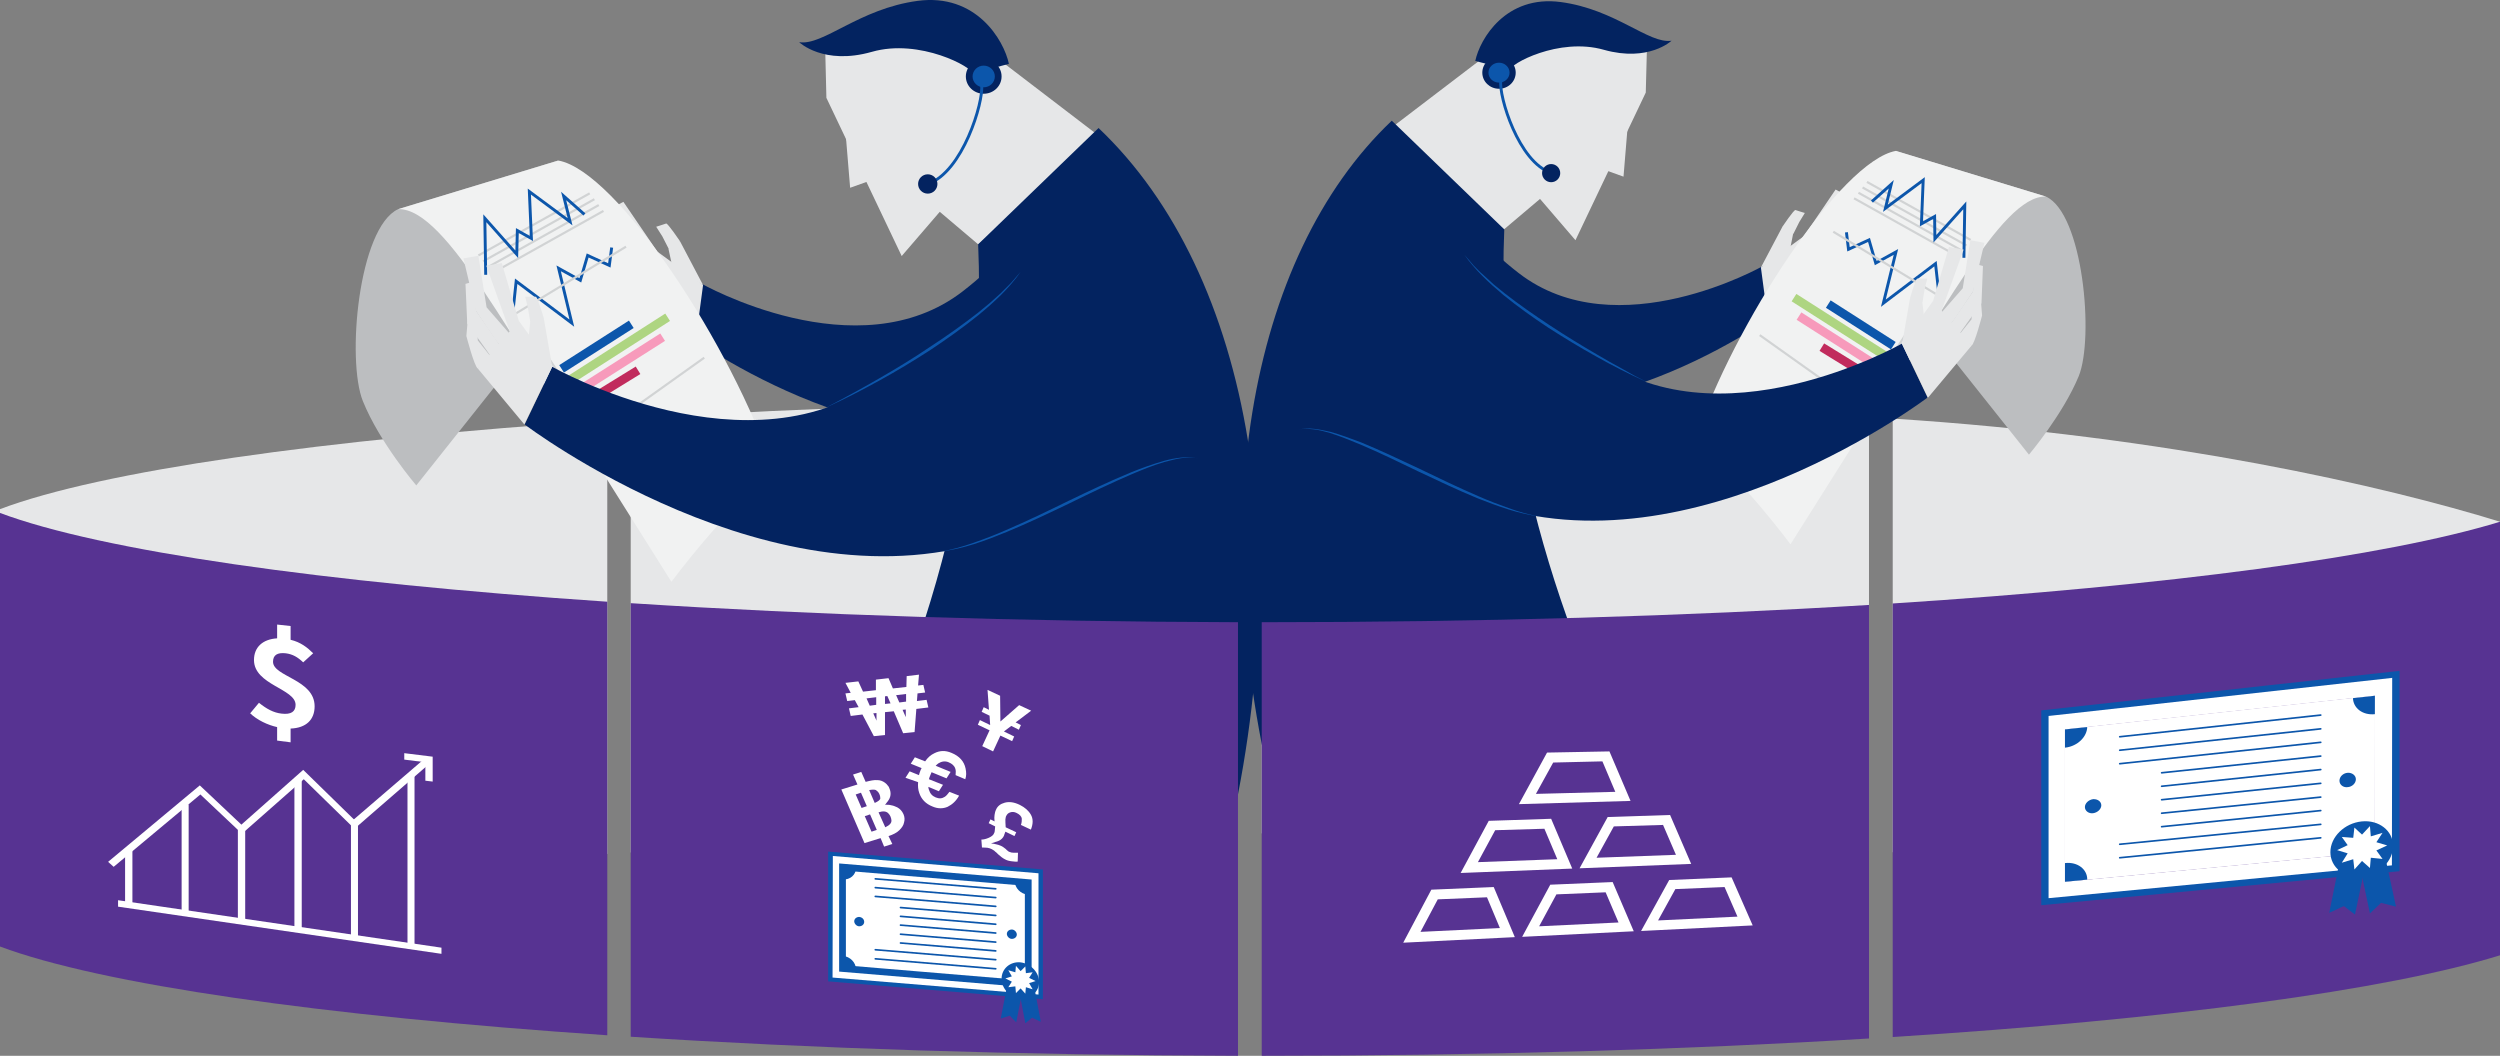 <?xml version="1.0" encoding="utf-8"?>
<!-- Generator: Adobe Illustrator 18.0.0, SVG Export Plug-In . SVG Version: 6.00 Build 0)  -->
<!DOCTYPE svg PUBLIC "-//W3C//DTD SVG 1.1//EN" "http://www.w3.org/Graphics/SVG/1.1/DTD/svg11.dtd">
<svg version="1.1" id="Layer_1" xmlns="http://www.w3.org/2000/svg" xmlns:xlink="http://www.w3.org/1999/xlink" x="0px" y="0px"
	 viewBox="0 0 853.4 360.4" enable-background="new 0 0 853.4 360.4" xml:space="preserve">
<rect x="0" y="0" width="853.4" height="360.4" fill="#808080" stroke="none"/>
<g>
	<g>
		<path fill="#E6E7E8" d="M207.3,291.5v-148C109.5,150,34.5,160.8,0,173.8l0,148C34.5,308.9,109.5,298.1,207.3,291.5z"/>
		<path fill="#E6E7E8" d="M422.6,284.5v-148c-75,0.2-145.5,2.5-207.3,6.5v148C277.2,287,347.7,284.6,422.6,284.5z"/>
		<path fill="#E6E7E8" d="M638,290.4v-148c-62-3.8-132.3-5.9-206.9-5.9h-0.4v148h0.4C505.7,284.5,576,286.6,638,290.4z"/>
		<path fill="#E6E7E8" d="M853.4,318.8V178.1c-38.8-12-112.9-29.2-207.3-35.2v148C740.5,296.9,814.6,306.8,853.4,318.8z"/>
	</g>
	<g>
		<path fill="#032360" d="M374.6,50.9c-20.3,15.6-21.7,29.7-45.9,48.5c-35.9,27.8-89.5-2.7-89.5-2.7l-7.5,15.6
			c0,0,67.8,51.5,127.5,30.5s44.8-38,44.8-38L374.6,50.9z"/>
		<g>
			<polygon fill="#E6E7E8" points="240,97.3 224.4,85.9 216.1,105.7 237.1,119 			"/>
			<polygon fill="#E6E7E8" points="224.4,85.9 212.8,68.9 208,71.4 223.3,91.2 225.1,89.4 			"/>
			<path fill="#E6E7E8" d="M220.5,95.6c-0.9-0.3-11.1-8.5-11.1-8.5L200,71.4l4.6-2.5l8.1,15.9l10.6,6.3L220.5,95.6z"/>
			<path fill="#E6E7E8" d="M219.4,100.8c-0.4-0.7-11.5-8.6-11.5-8.6l-4.7-12.8l2.5-1.6l3.8,9.3l11.1,8.5L219.4,100.8z"/>
			<path fill="#E6E7E8" d="M216.1,105.7c-1.4-0.2-7.1-9.3-7.1-9.3l-1.6-6.8l2-2.4l3.7,9.6l6.3,4.1L216.1,105.7z"/>
			<polygon fill="#E6E7E8" points="240,97.3 232.1,82.3 228.2,85 229.6,91.5 			"/>
			<path fill="#E6E7E8" d="M232.1,82.3c0,0-4.2-6.2-4.7-6s-3.4,1.1-3.4,1.1l2.1,3.3l2.2,4.3l2.6,0.6L232.1,82.3z"/>
		</g>
		<g>
			<path fill="#BCBEC0" d="M135.9,71.4c-13.5,6.3-17.7,51.6-12,65.6c5.7,14.1,18.2,28.7,18.2,28.7l44.4-55.9l4-55L135.9,71.4z"/>
			<path fill="#F1F2F2" d="M135.9,71.4c16.8-0.6,40,48.6,64.1,80.8l29.2,46.4c0,0,17.7-24,34.9-38C250,118.3,210.7,58.4,190.6,54.8
				L135.9,71.4z"/>
			<polyline fill="none" stroke="#0C56AB" stroke-miterlimit="10" points="175.1,106.4 176.2,96 195.2,110.3 190.7,91.6 198.1,95.7 
				200.6,87.2 208,90.6 208.8,84.5 			"/>
			<line fill="none" stroke="#0C56AB" stroke-width="3" stroke-miterlimit="10" x1="191.7" y1="125.9" x2="215.5" y2="110.7"/>
			<line fill="none" stroke="#AED581" stroke-width="3" stroke-miterlimit="10" x1="194.2" y1="129.9" x2="227.9" y2="108.3"/>
			<line fill="none" stroke="#F79ABB" stroke-width="3" stroke-miterlimit="10" x1="196.8" y1="133.8" x2="226.2" y2="115.1"/>
			<line fill="none" stroke="#C12B5D" stroke-width="3" stroke-miterlimit="10" x1="199.3" y1="137.8" x2="217.8" y2="126.4"/>
			<line fill="none" stroke="#D1D3D4" stroke-width="0.75" stroke-miterlimit="10" x1="163.3" y1="87.2" x2="201.3" y2="66"/>
			<line fill="none" stroke="#D1D3D4" stroke-width="0.75" stroke-miterlimit="10" x1="164.9" y1="89.2" x2="202.9" y2="68"/>
			<line fill="none" stroke="#D1D3D4" stroke-width="0.75" stroke-miterlimit="10" x1="166.5" y1="91.2" x2="204.4" y2="70"/>
			<line fill="none" stroke="#D1D3D4" stroke-width="0.75" stroke-miterlimit="10" x1="168.1" y1="93.2" x2="206" y2="72"/>
			<line fill="none" stroke="#D1D3D4" stroke-width="0.75" stroke-miterlimit="10" x1="176.1" y1="107" x2="213.7" y2="84.2"/>
			<polyline fill="none" stroke="#0C56AB" stroke-miterlimit="10" points="165.8,93.8 165.5,74.5 176.4,86.8 176.6,78.7 181.4,81.4 
				180.7,65.4 194.6,75.7 192.4,66.9 199.5,73.2 			"/>
			<line fill="none" stroke="#D1D3D4" stroke-width="0.75" stroke-miterlimit="10" x1="187.2" y1="122.1" x2="204.2" y2="147.9"/>
			<line fill="none" stroke="#D1D3D4" stroke-width="0.75" stroke-miterlimit="10" x1="204.2" y1="147.9" x2="240.4" y2="122.1"/>
		</g>
		<g>
			<polygon fill="#E6E7E8" points="281.7,17 282.1,33.4 307.8,87.4 320.8,72.3 333.9,83.4 376.7,47.6 324.4,7.6 			"/>
			<path fill="#032360" d="M344.4,21.8c-1.7-8.1-11.2-24.2-31.2-21.5c-20,2.7-32.2,15.4-40.4,14.1c0,0,8.3,8,24.8,3.3
				c16.4-4.7,34.7,5.4,34.3,7.4L344.4,21.8z"/>
			<polygon fill="#E6E7E8" points="288.7,46 290.2,64.1 298.6,61.1 			"/>
			<path fill="#E6E7E8" d="M331.3,26.1c0.4-3.8,4.8-5.8,7.6-3.5c2.8,2.3,5,9.1,2.1,10.2c-2.8,1-4.8-0.1-4.8-0.1"/>
		</g>
		<path fill="#032360" d="M375,43.7c52.5,49.8,70,148.8,40.5,258.1L279,299.2c31.6-63.2,58.4-133.4,54.9-215.8L375,43.7z"/>
		<path fill="#032360" d="M373,55.7c-25.7,19.7-40.5,49.2-71.2,72.9c-45.5,35.2-113.3-3.4-113.3-3.4l-9.4,19.7
			c0,0,85.8,65.2,161.3,38.6s56.6-48.1,56.6-48.1L373,55.7z"/>
		<g>
			<ellipse fill="#032360" cx="335.8" cy="26.1" rx="6.1" ry="5.9"/>
			<ellipse fill="#0C56AB" cx="335.8" cy="26.1" rx="3.8" ry="3.7"/>
		</g>
		<path fill="none" stroke="#0C56AB" stroke-miterlimit="10" d="M335.1,29c0.7,5.8-6.5,29.8-18.4,33.8"/>
		<circle fill="#032360" cx="316.7" cy="62.8" r="3.3"/>
		<g>
			<polygon fill="#E6E7E8" points="188.5,125.2 177.1,109.5 163.1,125.8 179,144.9 			"/>
			<polygon fill="#E6E7E8" points="177.1,109.5 171.3,89.8 166,90.7 174.4,114.2 176.7,113.1 			"/>
			<path fill="#E6E7E8" d="M170.4,117.6c-0.8-0.6-8-11.6-8-11.6l-4.2-17.8l5.1-0.9l2.8,17.6l8.1,9.3L170.4,117.6z"/>
			<path fill="#E6E7E8" d="M167.8,122.2c-0.2-0.8-8.3-11.7-8.3-11.7l-0.6-13.6l2.8-0.8l0.8,10l8,11.6L167.8,122.2z"/>
			<path fill="#E6E7E8" d="M163.1,125.8c-1.2-0.7-3.9-11.1-3.9-11.1l0.6-7l2.7-1.7l0.6,10.2l4.7,5.9L163.1,125.8z"/>
			<polygon fill="#E6E7E8" points="188.5,125.2 185.6,108.5 181,109.8 180.3,116.5 			"/>
			<path fill="#E6E7E8" d="M185.6,108.5c0,0-2.1-7.2-2.7-7.2c-0.6,0-3.6,0-3.6,0l0.9,3.8l0.8,4.7l2.3,1.3L185.6,108.5z"/>
		</g>
		<g>
			<path fill="#0C56AB" d="M282,139.1c3-1.5,6-3.2,9-4.8c3-1.6,5.9-3.3,8.9-5c5.9-3.4,11.7-6.9,17.3-10.7
				c5.7-3.7,11.2-7.6,16.6-11.8l3.9-3.2l3.8-3.4c1.2-1.2,2.4-2.4,3.6-3.6c1.1-1.2,2.2-2.6,3.3-3.8c-3.9,5.6-9,10.3-14.2,14.6
				c-5.3,4.3-10.8,8.2-16.5,12c-5.7,3.7-11.5,7.2-17.5,10.5C294.2,133.2,288.2,136.3,282,139.1z"/>
		</g>
		<g>
			<path fill="#0C56AB" d="M320.9,188.3c3.9-0.6,7.7-1.7,11.4-3c3.7-1.3,7.4-2.7,11-4.3c7.2-3.1,14.3-6.5,21.4-10
				c7.1-3.4,14.2-6.8,21.5-9.8c3.7-1.5,7.4-2.8,11.2-3.9c1.9-0.5,3.8-0.9,5.8-1.1c2-0.2,4-0.2,5.9,0.3c-1.9-0.5-3.9-0.3-5.9-0.1
				c-1.9,0.3-3.8,0.8-5.7,1.3c-3.8,1.1-7.4,2.6-11,4.1c-7.2,3.1-14.3,6.5-21.4,10c-7.1,3.4-14.2,6.8-21.5,9.8
				C336.3,184.6,328.8,187.4,320.9,188.3z"/>
		</g>
	</g>
	<g>
		<path fill="#032360" d="M475.5,47.9c19,14.6,20.2,27.7,42.9,45.3c33.6,26,83.6-2.5,83.6-2.5l7,14.6c0,0-63.3,48.1-119.1,28.5
			S448,98.3,448,98.3L475.5,47.9z"/>
		<g>
			<polygon fill="#E6E7E8" points="601.1,91.3 615.8,80.6 623.5,99.2 603.8,111.6 			"/>
			<polygon fill="#E6E7E8" points="615.8,80.6 626.6,64.7 631,67.1 616.8,85.6 615.1,83.9 			"/>
			<path fill="#E6E7E8" d="M619.3,89.7c0.8-0.3,10.4-8,10.4-8l8.8-14.6l-4.3-2.3l-7.6,14.8l-9.9,5.9L619.3,89.7z"/>
			<path fill="#E6E7E8" d="M620.4,94.5c0.4-0.6,10.8-8,10.8-8l4.4-12l-2.3-1.5l-3.6,8.7l-10.4,8L620.4,94.5z"/>
			<path fill="#E6E7E8" d="M623.5,99.2c1.3-0.2,6.6-8.7,6.6-8.7l1.5-6.4l-1.9-2.3l-3.4,8.9l-5.9,3.9L623.5,99.2z"/>
			<polygon fill="#E6E7E8" points="601.1,91.3 608.5,77.3 612.1,79.8 610.9,85.9 			"/>
			<path fill="#E6E7E8" d="M608.5,77.3c0,0,3.9-5.8,4.4-5.6s3.2,1,3.2,1l-1.9,3.1l-2,4l-2.4,0.5L608.5,77.3z"/>
		</g>
		<g>
			<path fill="#BCBEC0" d="M698.4,67.1c12.7,5.8,16.5,48.2,11.2,61.3c-5.4,13.1-17,26.8-17,26.8L651.1,103l-3.8-51.4L698.4,67.1z"/>
			<path fill="#F1F2F2" d="M698.4,67.1c-15.7-0.6-37.4,45.4-59.9,75.4l-27.3,43.3c0,0-16.5-22.4-32.6-35.5
				c13.1-39.4,49.8-95.4,68.6-98.8L698.4,67.1z"/>
			<polyline fill="none" stroke="#0C56AB" stroke-miterlimit="10" points="661.8,99.8 660.7,90 642.9,103.5 647.2,86 640.3,89.8 
				638,81.9 631,85.1 630.3,79.3 			"/>
			<line fill="none" stroke="#0C56AB" stroke-width="3" stroke-miterlimit="10" x1="646.3" y1="118" x2="624.1" y2="103.8"/>
			<line fill="none" stroke="#AED581" stroke-width="3" stroke-miterlimit="10" x1="643.9" y1="121.7" x2="612.4" y2="101.6"/>
			<line fill="none" stroke="#F79ABB" stroke-width="3" stroke-miterlimit="10" x1="641.5" y1="125.4" x2="614.1" y2="107.9"/>
			<line fill="none" stroke="#C12B5D" stroke-width="3" stroke-miterlimit="10" x1="639.1" y1="129.1" x2="621.9" y2="118.5"/>
			<line fill="none" stroke="#D1D3D4" stroke-width="0.75" stroke-miterlimit="10" x1="672.7" y1="81.9" x2="637.3" y2="62.1"/>
			<line fill="none" stroke="#D1D3D4" stroke-width="0.75" stroke-miterlimit="10" x1="671.3" y1="83.8" x2="635.8" y2="64"/>
			<line fill="none" stroke="#D1D3D4" stroke-width="0.75" stroke-miterlimit="10" x1="669.8" y1="85.6" x2="634.4" y2="65.8"/>
			<line fill="none" stroke="#D1D3D4" stroke-width="0.75" stroke-miterlimit="10" x1="668.3" y1="87.5" x2="632.9" y2="67.7"/>
			<line fill="none" stroke="#D1D3D4" stroke-width="0.75" stroke-miterlimit="10" x1="660.9" y1="100.4" x2="625.8" y2="79.1"/>
			<polyline fill="none" stroke="#0C56AB" stroke-miterlimit="10" points="670.4,88 670.7,70.1 660.5,81.5 660.4,73.9 655.9,76.4 
				656.5,61.5 643.6,71.1 645.6,62.9 639,68.8 			"/>
			<line fill="none" stroke="#D1D3D4" stroke-width="0.75" stroke-miterlimit="10" x1="650.4" y1="114.4" x2="634.6" y2="138.5"/>
			<line fill="none" stroke="#D1D3D4" stroke-width="0.75" stroke-miterlimit="10" x1="634.6" y1="138.5" x2="600.7" y2="114.4"/>
		</g>
		<g>
			<polygon fill="#E6E7E8" points="562.2,16.3 561.8,31.6 537.8,82 525.7,67.9 513.4,78.3 473.4,44.8 522.3,7.5 			"/>
			<path fill="#032360" d="M503.6,20.8c1.6-7.6,10.5-22.6,29.2-20.1s30.1,14.4,37.8,13.2c0,0-7.8,7.4-23.1,3.1
				c-15.4-4.4-32.4,5-32,6.9L503.6,20.8z"/>
			<polygon fill="#E6E7E8" points="555.6,43.4 554.2,60.3 546.4,57.5 			"/>
			<path fill="#E6E7E8" d="M515.8,24.8c-0.4-3.6-4.5-5.5-7.1-3.3c-2.6,2.2-4.6,8.5-2,9.5s4.5-0.1,4.5-0.1"/>
		</g>
		<path fill="#032360" d="M475.1,41.2c-49,46.5-65.4,139-37.8,241.1l127.5-2.4c-29.5-59.1-54.5-124.6-51.3-201.6L475.1,41.2z"/>
		<path fill="#032360" d="M476.9,52.4c24,18.4,37.9,46,66.5,68.1c42.5,32.9,105.8-3.2,105.8-3.2l8.8,18.4c0,0-80.2,60.9-150.7,36.1
			S454.5,127,454.5,127L476.9,52.4z"/>
		<g>
			<ellipse fill="#032360" cx="511.7" cy="24.8" rx="5.7" ry="5.5"/>
			<ellipse fill="#0C56AB" cx="511.7" cy="24.8" rx="3.6" ry="3.4"/>
		</g>
		<path fill="none" stroke="#0C56AB" stroke-miterlimit="10" d="M512.3,27.5c-0.7,5.4,6.1,27.9,17.2,31.5"/>
		<circle fill="#032360" cx="529.5" cy="59.1" r="3.1"/>
		<g>
			<polygon fill="#E6E7E8" points="649.3,117.4 659.9,102.7 673,118 658.1,135.8 			"/>
			<polygon fill="#E6E7E8" points="659.9,102.7 665.3,84.3 670.3,85.2 662.4,107.1 660.3,106 			"/>
			<path fill="#E6E7E8" d="M666.1,110.3c0.7-0.5,7.4-10.8,7.4-10.8l3.9-16.6l-4.8-0.9L670,98.4l-7.6,8.7L666.1,110.3z"/>
			<path fill="#E6E7E8" d="M668.6,114.5c0.2-0.7,7.8-11,7.8-11l0.5-12.7l-2.7-0.7l-0.7,9.4l-7.4,10.8L668.6,114.5z"/>
			<path fill="#E6E7E8" d="M673,118c1.1-0.6,3.6-10.3,3.6-10.3l-0.5-6.5l-2.5-1.6L673,109l-4.4,5.5L673,118z"/>
			<polygon fill="#E6E7E8" points="649.3,117.4 652,101.8 656.2,103 656.9,109.2 			"/>
			<path fill="#E6E7E8" d="M652,101.8c0,0,1.9-6.7,2.5-6.7c0.5,0,3.4,0,3.4,0l-0.9,3.5l-0.7,4.4l-2.1,1.2L652,101.8z"/>
		</g>
		<g>
			<path fill="#0C56AB" d="M561.9,130.3c-5.8-2.6-11.5-5.5-17-8.6c-5.6-3.1-11-6.4-16.3-9.8c-5.3-3.5-10.5-7.2-15.4-11.2
				c-4.9-4.1-9.6-8.5-13.3-13.7c1.1,1.2,2.1,2.4,3.1,3.6c1.1,1.1,2.2,2.3,3.4,3.3l3.5,3.2l3.7,3c5,3.9,10.2,7.5,15.5,11
				c5.3,3.5,10.7,6.8,16.2,10c2.7,1.6,5.5,3.2,8.3,4.7C556.3,127.4,559.1,128.9,561.9,130.3z"/>
		</g>
		<g>
			<path fill="#0C56AB" d="M525.6,176.3c-7.3-0.9-14.3-3.5-21.2-6.2c-6.8-2.8-13.5-6-20.1-9.1c-6.6-3.2-13.2-6.4-20-9.3
				c-3.4-1.4-6.8-2.8-10.3-3.9c-1.8-0.5-3.5-1-5.3-1.2c-1.8-0.2-3.7-0.4-5.5,0.1c1.8-0.5,3.7-0.5,5.5-0.3c1.8,0.2,3.6,0.6,5.4,1
				c3.6,1,7,2.3,10.5,3.6c6.8,2.8,13.5,6,20.1,9.1c6.6,3.2,13.3,6.4,20,9.3c3.4,1.5,6.8,2.8,10.2,4
				C518.4,174.7,521.9,175.7,525.6,176.3z"/>
		</g>
	</g>
	<path fill="#573392" d="M207.3,205.4v148C109.5,346.8,34.5,336,0,323.1v-148C34.5,188,109.5,198.8,207.3,205.4z"/>
	<path fill="#573392" d="M422.6,212.4v148c-75-0.2-145.5-2.5-207.3-6.5v-148C277.2,209.9,347.7,212.2,422.6,212.4z"/>
	<path fill="#573392" d="M638,206.5v148c-62,3.8-132.3,5.9-206.9,5.9h-0.4v-148h0.4C505.7,212.4,576,210.3,638,206.5z"/>
	<path fill="#573392" d="M853.4,178.1v148c-38.8,12-112.9,21.9-207.3,27.9V206C740.5,199.9,814.6,190,853.4,178.1z"/>
	<g>
		<g>
			<g>
				<polygon fill="#FFFFFF" points="38.8,295.9 36.9,294.2 68.2,268.1 82.4,281.5 103.5,262.8 120.8,279.7 144.9,259 146.7,260.6 
					121,282.9 103.7,266 82.6,284.6 68.4,271.2 				"/>
				<polygon fill="#FFFFFF" points="147.7,266.8 145.2,266.5 145.2,260.2 138,259.3 138,257.1 147.7,258.3 				"/>
				<polygon fill="#FFFFFF" points="150.7,325.6 40.3,309.5 40.3,307.3 150.7,323.5 				"/>
				<polygon fill="#FFFFFF" points="45.2,308.9 42.7,308.5 42.7,290.1 45.2,290.4 				"/>
				<polygon fill="#FFFFFF" points="64.4,311.7 62,311.3 62,274.3 64.4,274.6 				"/>
				<polygon fill="#FFFFFF" points="83.7,314.5 81.2,314.1 81.2,282.2 83.7,282.5 				"/>
				<polygon fill="#FFFFFF" points="103,317.3 100.5,316.9 100.5,266 103,266.3 				"/>
				<polygon fill="#FFFFFF" points="122.2,320.1 119.8,319.8 119.8,279.7 122.2,280 				"/>
				<polygon fill="#FFFFFF" points="141.5,323.7 139.1,323.4 139.1,264.3 141.5,264.6 				"/>
			</g>
			<g>
				<g>
					<g>
						<path fill="#FFFFFF" d="M103.5,226.1c-1.9-1.8-3.6-2.8-6-3.1c-2.8-0.3-4.3,0.6-4.3,2.9c0,5.1,14.2,6,14.2,15.2
							c0,4.5-2.8,7.4-8.2,7.6v4.7l-4.6-0.6v-4.6c-3.2-0.7-6.8-2.4-9.2-4.7l3-3.6c2.6,2.1,5,3.4,7.7,3.7c3.3,0.4,4.8-0.7,4.8-3
							c0-5.5-14.2-6.8-14.2-15.3c0-4.4,3-7.1,7.9-7.4v-4.7l4.6,0.5v4.7c3.4,0.8,5.7,2.6,7.7,4.6L103.5,226.1z"/>
					</g>
				</g>
			</g>
		</g>
	</g>
	<g>
		<g>
			<path fill="#FFFFFF" d="M517.1,319.9l-38.1,1.9l9.6-18.1l21.3-0.9L517.1,319.9z M484.9,318.1l27.1-1.3l-4.4-10.5l-16.8,0.7
				L484.9,318.1z"/>
			<path fill="#FFFFFF" d="M536.7,296.5l-38.1,1.5l9.6-17.8l21.3-0.7L536.7,296.5z M504.5,294.3l27.1-1l-4.4-10.4l-16.8,0.5
				L504.5,294.3z"/>
			<path fill="#FFFFFF" d="M577.3,294.9l-38.1,1.5l9.6-17.5l21.3-0.7L577.3,294.9z M545,292.8l27.1-1l-4.4-10.2l-16.8,0.5L545,292.8
				z"/>
			<path fill="#FFFFFF" d="M556.6,273.4l-38.1,1.1l9.6-17.6l21.3-0.4L556.6,273.4z M524.3,271l27.1-0.7l-4.4-10.4l-16.8,0.4
				L524.3,271z"/>
			<path fill="#FFFFFF" d="M557.7,317.9l-38.1,1.9l9.6-17.8l21.3-0.9L557.7,317.9z M525.4,316.2l27.1-1.3l-4.4-10.3l-16.8,0.7
				L525.4,316.2z"/>
			<path fill="#FFFFFF" d="M598.3,315.9l-38.1,1.9l9.6-17.4l21.3-0.9L598.3,315.9z M566,314.2l27.1-1.3l-4.4-10.1l-16.8,0.7
				L566,314.2z"/>
		</g>
	</g>
	<g>
		<g>
			<g>
				<g>
					<defs>
						<polygon id="SVGID_1_" points="351,335.9 287.6,330.6 287.6,296 351,301.3 						"/>
					</defs>
					<clipPath id="SVGID_2_">
						<use xlink:href="#SVGID_1_"  overflow="visible"/>
					</clipPath>
				</g>
			</g>
		</g>
		<g>
			<g>
				<path fill="#FFFFFF" d="M304.6,288.1l-2.8,0.9l-1.2-2.9l-5.5,1.7l-7.9-18.3l5.5-1.7l-1.5-3.4l2.8-0.9l1.5,3.4
					c1.5-0.4,2.9-0.7,4-0.6c0.9,0,1.8,0.3,2.6,0.9c0.4,0.3,0.7,0.6,0.9,0.9c0.3,0.3,0.5,0.6,0.6,1c0.7,1.6,0.5,3.1-0.6,4.5
					c-0.1,0.2-0.3,0.3-0.4,0.5c-0.1,0.2-0.3,0.4-0.5,0.6c0.8,0,1.5,0,2.2,0.2c0.7,0.1,1.3,0.4,2,0.7c0.9,0.5,1.6,1.2,2.1,2.3
					c0.4,0.9,0.5,1.9,0.2,2.9c-0.2,1-0.8,1.8-1.6,2.6c-0.8,0.8-2.1,1.5-3.7,2L304.6,288.1z M293.9,270.6l-1.8,0.6l2,4.6l1.8-0.6
					L293.9,270.6z M295.2,278.6l2.3,5.3l1.8-0.6l-2.3-5.3L295.2,278.6z M298.6,274.1c1.3-0.6,1.9-1.1,1.9-1.6c0-0.5-0.1-1-0.4-1.6
					c-0.3-0.6-0.7-0.9-1.1-1.2c-0.4-0.2-1.2-0.2-2.3,0L298.6,274.1z M302.2,282.4c1.5-0.7,2.2-1.5,2.1-2.4c-0.1-0.9-0.4-1.7-1.1-2.4
					c-0.7-0.7-1.8-0.8-3.3-0.3L302.2,282.4z"/>
			</g>
			<g>
				<path fill="#FFFFFF" d="M335,286.6c0.7,0,1.6-0.2,2.5-0.6c0.9-0.4,1.6-0.9,1.8-1.5c0.2-0.3,0.3-0.8,0.3-1.2
					c0-0.3,0.1-0.7,0.1-1.2l-2.2-1.1l0.6-1.3l1.4,0.7c-0.1-0.9-0.1-1.6,0-2.2c0.1-0.6,0.2-1.2,0.5-1.8c0.5-1.2,1.5-2,3-2.4
					s3.2-0.2,5.2,0.8c1.6,0.8,2.9,1.9,3.7,3.3s0.8,3.1,0,5.1l-3.4-1.6c0.3-0.8,0.3-1.5,0.3-2.1c-0.1-0.9-0.8-1.5-1.8-2
					c-0.8-0.4-1.5-0.4-2.1-0.2c-0.7,0.2-1.1,0.6-1.4,1.2c-0.2,0.3-0.2,0.7-0.3,1.2c0,0.5,0,1.4,0.1,2.7l3.6,1.7l-0.6,1.3l-3.1-1.5
					c-0.1,0.3-0.2,0.6-0.3,0.8c-0.1,0.2-0.1,0.4-0.2,0.6c-0.3,0.7-0.9,1.3-1.7,1.7c-0.5,0.2-1.4,0.5-2.7,0.9
					c0.8,0.1,1.3,0.2,1.7,0.3c0.6,0.1,1.1,0.3,1.6,0.5c0.3,0.1,0.6,0.3,0.9,0.5s0.5,0.4,0.8,0.6l0.4,0.4c0.2,0.2,0.4,0.3,0.5,0.4
					c0.1,0.1,0.3,0.2,0.4,0.2c0.4,0.2,0.9,0.3,1.5,0.3c0.4,0,0.8,0,1.4,0l-0.1,3c-0.5,0.1-1.2,0-2.1-0.1s-1.6-0.3-2.3-0.7
					c-0.4-0.2-0.7-0.4-1.1-0.7c-0.4-0.3-0.7-0.6-1.2-1l-0.6-0.6c-0.3-0.2-0.5-0.4-0.7-0.6c-0.3-0.2-0.6-0.4-1-0.6
					c-0.4-0.2-0.8-0.3-1.3-0.4c-0.3,0-0.9-0.1-1.9-0.1L335,286.6z"/>
			</g>
			<g>
				<path fill="#FFFFFF" d="M309.1,265.5l1.4-2.2l3.2,1.3c0.1-0.4,0.2-0.8,0.4-1.3c0.1-0.4,0.3-0.7,0.5-1.1l-3.7-1.5l1.4-2.2
					l3.5,1.4c0.9-1.3,1.9-2.2,3.2-2.8c1.8-0.9,3.7-1,5.8-0.1c2.7,1.1,4.3,2.9,4.8,5.3c0.3,1.4,0.3,2.6-0.1,3.7l-3.3-1.4
					c0.1-0.9,0.1-1.7-0.1-2.2c-0.3-1-1.1-1.7-2.3-2.2c-1.2-0.5-2.4-0.3-3.5,0.4c-0.3,0.2-0.6,0.5-0.9,0.8l5.1,2.1l-1.4,2.2l-5.1-2.1
					c-0.2,0.4-0.3,0.7-0.5,1.2c-0.2,0.4-0.3,0.8-0.4,1.2l4.8,1.9l-1.4,2.2l-3.6-1.5c0,0.4,0.1,0.7,0.2,1c0.4,1.3,1.1,2.1,2.3,2.6
					c1.2,0.5,2.2,0.4,3.1-0.2c0.5-0.3,1-0.9,1.6-1.7l3.3,1.3c-1,1.8-2.3,3-3.9,3.8c-1.6,0.7-3.4,0.7-5.2-0.1
					c-2.3-0.9-3.8-2.5-4.5-4.6c-0.4-1.1-0.5-2.3-0.4-3.7L309.1,265.5z"/>
			</g>
			<g>
				<path fill="#FFFFFF" d="M290.4,244.4l-0.6-2.6l3.3-0.4l-1.3-2.4l-2.6,0.3l-0.6-2.6l1.8-0.2l-1.8-3.4l4.4-0.5l1.6,3.5l4.4-0.5
					l0-3.6l4.3-0.5l1.5,3.5l4.6-0.5l0.1-3.7l4.2-0.5l-0.3,3.7l1.8-0.2l0.6,2.6l-2.6,0.3l-0.2,2.6l3.3-0.4l0.6,2.6l-4.1,0.5l-0.6,7.9
					l-3.9,0.4l-3.2-7.5l-3,0.3l0,7.8l-3.8,0.4l-3.9-7.4L290.4,244.4z M296.9,240.9l2.2-0.3l0-2.6l-3.3,0.4L296.9,240.9z M299.2,246
					l0-2.6l-1.1,0.1L299.2,246z M302.1,240.3l1.9-0.2l-1.1-2.5l-0.8,0.1L302.1,240.3z M307,239.8l2.3-0.3l0-2.6l-3.4,0.4L307,239.8z
					 M309.2,244.8l0-2.6l-1.1,0.1L309.2,244.8z"/>
			</g>
			<g>
				<path fill="#FFFFFF" d="M352,242.6l-5.3,4l1.8,0.9l-0.7,1.6l-2.6-1.3l-2.5,1.9l3.5,1.7l-0.7,1.6l-4-1.9l-2.5,5.4l-3.7-1.8
					l2.5-5.4l-4-1.9l0.7-1.6l3.5,1.7l-0.2-3.2l-2.7-1.3l0.7-1.6l1.8,0.9l-0.5-6.8l4.3,2l0.1,8.8l6.4-5.6L352,242.6z"/>
			</g>
			<g>
				<path fill="#0C56AB" d="M356,341.1l-73.3-6.1l0-44.3l73.3,6.1L356,341.1z M285.8,332.3l67.2,5.6l0-38.6l-67.2-5.6L285.8,332.3z"
					/>
				<g>
					<polygon fill="#FFFFFF" points="354.5,339.5 284.2,333.7 284.3,292.2 354.5,298.1 					"/>
				</g>
				<g>
					<defs>
						<polygon id="SVGID_3_" points="351,335.9 287.6,330.6 287.6,296 351,301.3 						"/>
					</defs>
					<clipPath id="SVGID_4_">
						<use xlink:href="#SVGID_3_"  overflow="visible"/>
					</clipPath>
					<polygon clip-path="url(#SVGID_4_)" fill="#FFFFFF" points="351,335.8 287.7,330.5 287.7,295.9 351.1,301.2 					"/>
					<path clip-path="url(#SVGID_4_)" fill="#0C56AB" d="M292.2,296.3c0,2.3-2,4.1-4.5,3.9c-2.5-0.2-4.5-2.3-4.5-4.6
						c0-2.3,2-4.1,4.5-3.9C290.2,291.9,292.2,294,292.2,296.3z"/>
					<path clip-path="url(#SVGID_4_)" fill="#0C56AB" d="M355.4,301.5c0,2.3-2,4.1-4.5,3.9c-2.5-0.2-4.5-2.3-4.5-4.6
						c0-2.3,2-4.1,4.5-3.9S355.4,299.2,355.4,301.5z"/>
					<path clip-path="url(#SVGID_4_)" fill="#0C56AB" d="M292.2,330.9c0,2.3-2,4.1-4.5,3.9s-4.5-2.3-4.5-4.6c0-2.3,2-4.1,4.5-3.9
						C290.2,326.5,292.2,328.6,292.2,330.9z"/>
					<path clip-path="url(#SVGID_4_)" fill="#0C56AB" d="M355.4,336.2c0,2.3-2,4.1-4.5,3.9s-4.5-2.3-4.5-4.6c0-2.3,2-4.1,4.5-3.9
						S355.4,333.8,355.4,336.2z"/>
					<use xlink:href="#SVGID_3_"  overflow="visible" fill="none" stroke="#0C56AB" stroke-width="2.309" stroke-miterlimit="10"/>
				</g>
				<g>
					<path fill="#0C56AB" d="M347.1,319c0,0.9-0.8,1.5-1.7,1.5s-1.7-0.9-1.7-1.7c0-0.9,0.8-1.5,1.7-1.5S347.1,318.2,347.1,319z"/>
					<path fill="#0C56AB" d="M295,314.7c0,0.9-0.8,1.5-1.7,1.5s-1.7-0.9-1.7-1.7c0-0.9,0.8-1.5,1.7-1.5
						C294.3,313.1,295,313.8,295,314.7z"/>
				</g>
				<g>
					<polygon fill="#0C56AB" points="346.9,349 344.7,346.7 341.6,347.7 343.6,337.5 348.9,338.8 					"/>
					<polygon fill="#0C56AB" points="350,349.3 352.3,347.4 355.3,348.8 353.3,338.3 348,338.8 					"/>
					<path fill="#0C56AB" d="M354.7,335.2c0,3.4-2.9,5.9-6.4,5.6s-6.4-3.3-6.4-6.7c0-3.4,2.9-5.9,6.4-5.6
						C351.8,328.9,354.7,331.9,354.7,335.2z"/>
					<polygon fill="#FFFFFF" points="348.4,331.5 350,329.9 350.2,332.2 352.5,331.9 351.3,333.8 353.5,334.9 351.3,335.6 
						352.5,337.7 350.2,337 350,339.2 348.4,337.4 346.8,339 346.6,336.7 344.2,337 345.4,335.1 343.2,334 345.4,333.3 344.2,331.2 
						346.6,331.9 346.8,329.7 					"/>
				</g>
				
					<line fill="none" stroke="#0C56AB" stroke-width="0.577" stroke-linecap="round" stroke-miterlimit="10" x1="298.8" y1="300" x2="339.9" y2="303.4"/>
				
					<line fill="none" stroke="#0C56AB" stroke-width="0.577" stroke-linecap="round" stroke-miterlimit="10" x1="298.8" y1="303" x2="339.9" y2="306.4"/>
				
					<line fill="none" stroke="#0C56AB" stroke-width="0.577" stroke-linecap="round" stroke-miterlimit="10" x1="298.8" y1="306" x2="339.9" y2="309.4"/>
				
					<line fill="none" stroke="#0C56AB" stroke-width="0.577" stroke-linecap="round" stroke-miterlimit="10" x1="307.4" y1="309.8" x2="339.9" y2="312.5"/>
				
					<line fill="none" stroke="#0C56AB" stroke-width="0.577" stroke-linecap="round" stroke-miterlimit="10" x1="307.4" y1="312.8" x2="339.9" y2="315.5"/>
				
					<line fill="none" stroke="#0C56AB" stroke-width="0.577" stroke-linecap="round" stroke-miterlimit="10" x1="307.4" y1="315.8" x2="339.9" y2="318.5"/>
				
					<line fill="none" stroke="#0C56AB" stroke-width="0.577" stroke-linecap="round" stroke-miterlimit="10" x1="307.4" y1="318.9" x2="339.9" y2="321.6"/>
				
					<line fill="none" stroke="#0C56AB" stroke-width="0.577" stroke-linecap="round" stroke-miterlimit="10" x1="307.4" y1="321.9" x2="339.9" y2="324.6"/>
				
					<line fill="none" stroke="#0C56AB" stroke-width="0.577" stroke-linecap="round" stroke-miterlimit="10" x1="298.8" y1="324.2" x2="339.9" y2="327.6"/>
				
					<line fill="none" stroke="#0C56AB" stroke-width="0.577" stroke-linecap="round" stroke-miterlimit="10" x1="298.8" y1="327.3" x2="339.9" y2="330.7"/>
			</g>
		</g>
		<g>
			<g>
				<g>
					<defs>
						<polygon id="SVGID_5_" points="351,335.9 287.6,330.6 287.6,296 351,301.3 						"/>
					</defs>
					<clipPath id="SVGID_6_">
						<use xlink:href="#SVGID_5_"  overflow="visible"/>
					</clipPath>
				</g>
			</g>
		</g>
	</g>
	<g>
		<g>
			<g>
				<defs>
					<polygon id="SVGID_7_" points="810.6,290.8 704.9,301 704.9,249 810.7,237.5 					"/>
				</defs>
				<clipPath id="SVGID_8_">
					<use xlink:href="#SVGID_7_"  overflow="visible"/>
				</clipPath>
			</g>
		</g>
		<g>
			<path fill="#0C56AB" d="M819.1,297.4L696.8,309l0-66.5l122.3-13.5L819.1,297.4z M701.8,304.1L814,293.4l0-59.5l-112.2,12.3
				L701.8,304.1z"/>
			<g>
				<polygon fill="#FFFFFF" points="816.5,295.4 699.3,306.6 699.3,244.4 816.6,231.4 				"/>
			</g>
			<g>
				<defs>
					<polygon id="SVGID_9_" points="810.6,290.8 704.9,301 704.9,249 810.7,237.5 					"/>
				</defs>
				<use xlink:href="#SVGID_9_"  overflow="visible" fill="#573392"/>
				<clipPath id="SVGID_10_">
					<use xlink:href="#SVGID_9_"  overflow="visible"/>
				</clipPath>
				<polygon clip-path="url(#SVGID_10_)" fill="#FFFFFF" stroke="#FFFFFF" stroke-miterlimit="10" points="810.8,290.7 705.1,300.9 
					705.1,248.8 810.8,237.3 				"/>
				<path clip-path="url(#SVGID_10_)" fill="#0C56AB" d="M712.5,248c0,3.5-3.3,6.7-7.4,7.2c-4.1,0.4-7.4-2-7.4-5.6s3.3-6.7,7.4-7.2
					C709.2,242,712.5,244.5,712.5,248z"/>
				<path clip-path="url(#SVGID_10_)" fill="#0C56AB" d="M818,236.5c0,3.6-3.3,6.9-7.4,7.3c-4.1,0.4-7.4-2.1-7.4-5.7
					c0-3.6,3.3-6.9,7.4-7.3S818,232.9,818,236.5z"/>
				<path clip-path="url(#SVGID_10_)" fill="#0C56AB" d="M712.5,300.2c0,3.5-3.3,6.7-7.4,7.1s-7.4-2.1-7.4-5.6s3.3-6.7,7.4-7.1
					C709.2,294.2,712.5,296.7,712.5,300.2z"/>
				<path clip-path="url(#SVGID_10_)" fill="#0C56AB" d="M818,290c0,3.6-3.3,6.9-7.4,7.2c-4.1,0.4-7.4-2.2-7.4-5.8s3.3-6.8,7.4-7.2
					C814.7,283.8,818,286.4,818,290z"/>
			</g>
			<g>
				<path fill="#0C56AB" d="M804.2,266c0,1.4-1.3,2.6-2.8,2.7c-1.5,0.2-2.8-0.8-2.8-2.2c0-1.4,1.3-2.6,2.8-2.7
					C802.9,263.7,804.2,264.7,804.2,266z"/>
				<path fill="#0C56AB" d="M717.3,274.9c0,1.3-1.3,2.5-2.8,2.7s-2.8-0.8-2.8-2.1c0-1.3,1.3-2.5,2.8-2.7
					C716,272.7,717.3,273.6,717.3,274.9z"/>
			</g>
			<g>
				<polygon fill="#0C56AB" points="803.9,312.2 800.1,309.3 795.1,311.6 798.4,295.4 807.3,296 				"/>
				<polygon fill="#0C56AB" points="809,311.8 812.8,308.2 817.9,309.5 814.5,293.9 805.7,296.2 				"/>
				<path fill="#0C56AB" d="M816.9,288.8c0,5.2-4.8,9.9-10.7,10.5c-5.9,0.6-10.7-3.2-10.7-8.4s4.8-9.9,10.7-10.5
					C812.1,279.8,816.9,283.6,816.9,288.8z"/>
				<polygon fill="#FFFFFF" points="806.3,284.9 809,282 809.3,285.5 813.3,284.3 811.2,287.5 814.9,288.6 811.2,290.3 813.3,293.2 
					809.3,292.8 809,296.3 806.3,293.9 803.7,296.8 803.3,293.3 799.4,294.5 801.4,291.3 797.8,290.2 801.4,288.5 799.4,285.7 
					803.3,286 803.7,282.5 				"/>
			</g>
			
				<line fill="none" stroke="#0C56AB" stroke-width="0.577" stroke-linecap="round" stroke-miterlimit="10" x1="723.6" y1="251.5" x2="792.2" y2="244.1"/>
			
				<line fill="none" stroke="#0C56AB" stroke-width="0.577" stroke-linecap="round" stroke-miterlimit="10" x1="723.6" y1="256.1" x2="792.2" y2="248.8"/>
			
				<line fill="none" stroke="#0C56AB" stroke-width="0.577" stroke-linecap="round" stroke-miterlimit="10" x1="723.6" y1="260.7" x2="792.2" y2="253.4"/>
			
				<line fill="none" stroke="#0C56AB" stroke-width="0.577" stroke-linecap="round" stroke-miterlimit="10" x1="737.9" y1="263.8" x2="792.2" y2="258.1"/>
			
				<line fill="none" stroke="#0C56AB" stroke-width="0.577" stroke-linecap="round" stroke-miterlimit="10" x1="737.9" y1="268.4" x2="792.2" y2="262.7"/>
			
				<line fill="none" stroke="#0C56AB" stroke-width="0.577" stroke-linecap="round" stroke-miterlimit="10" x1="737.9" y1="273" x2="792.2" y2="267.4"/>
			
				<line fill="none" stroke="#0C56AB" stroke-width="0.577" stroke-linecap="round" stroke-miterlimit="10" x1="737.9" y1="277.6" x2="792.2" y2="272.1"/>
			
				<line fill="none" stroke="#0C56AB" stroke-width="0.577" stroke-linecap="round" stroke-miterlimit="10" x1="737.9" y1="282.2" x2="792.2" y2="276.7"/>
			
				<line fill="none" stroke="#0C56AB" stroke-width="0.577" stroke-linecap="round" stroke-miterlimit="10" x1="723.6" y1="288.2" x2="792.2" y2="281.4"/>
			
				<line fill="none" stroke="#0C56AB" stroke-width="0.577" stroke-linecap="round" stroke-miterlimit="10" x1="723.6" y1="292.8" x2="792.2" y2="286"/>
		</g>
		<g>
			<g>
				<defs>
					<polygon id="SVGID_11_" points="810.6,290.8 704.9,301 704.9,249 810.7,237.5 					"/>
				</defs>
				<clipPath id="SVGID_12_">
					<use xlink:href="#SVGID_11_"  overflow="visible"/>
				</clipPath>
			</g>
		</g>
	</g>
</g>
<g>
</g>
<g>
</g>
<g>
</g>
<g>
</g>
<g>
</g>
<g>
</g>
<g>
</g>
<g>
</g>
<g>
</g>
<g>
</g>
<g>
</g>
<g>
</g>
<g>
</g>
<g>
</g>
<g>
</g>
</svg>

